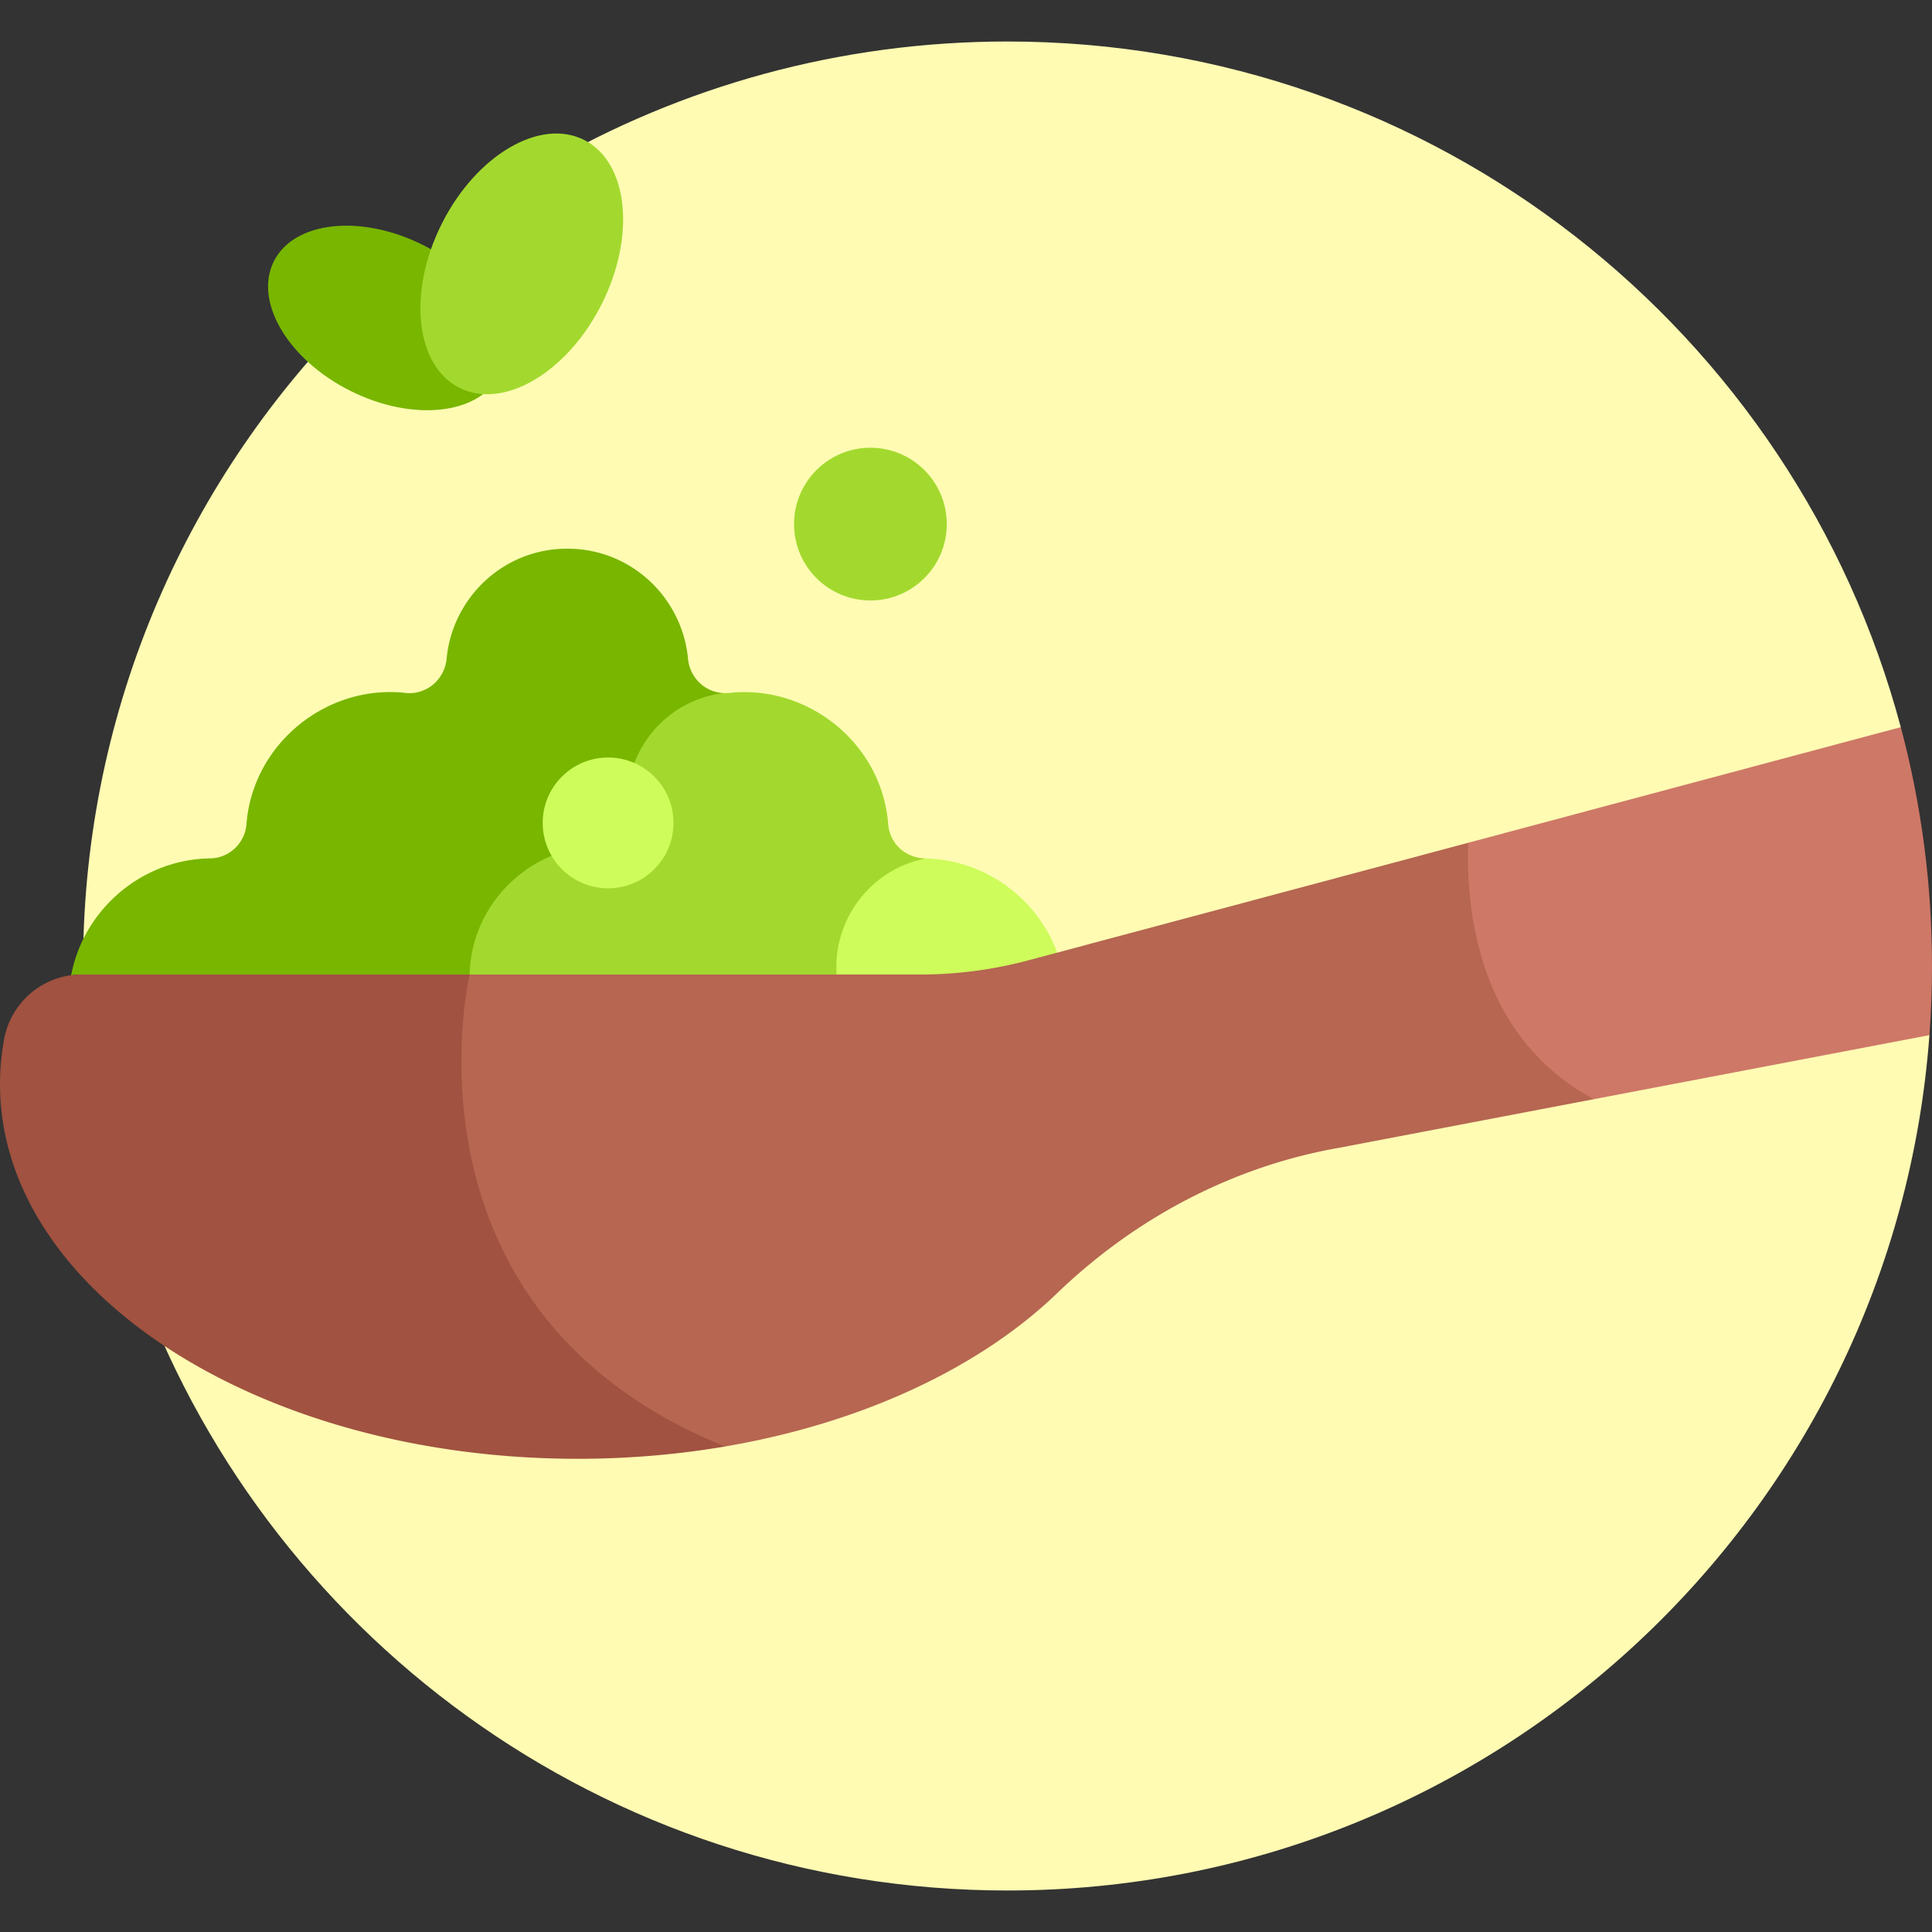 <svg xmlns="http://www.w3.org/2000/svg" version="1.1" xmlns:xlink="http://www.w3.org/1999/xlink" width="512" height="512" x="0" y="0" viewBox="0 0 512 512" style="enable-background:new 0 0 512 512" xml:space="preserve" class=""><rect x="0" y="0" width="512" height="512" fill="#333333" stroke="none"/><g><path fill="#fffbb3" d="m487.025 235.25 16.701-42.55C475.82 88.074 380.418 10.998 266.998 10.998c-44.615 0-86.434 11.938-122.462 32.776L119.025 89.25l-22.154-9.52C51.66 123.383 23.186 184.26 22.049 251.801l43.643 22.449-29.987 62.704c33.433 95.527 124.354 164.048 231.293 164.048 129.148 0 234.951-99.928 244.321-226.683z" opacity="1" data-original="#fffbb3" class=""></path><path fill="#78b600" d="M182.328 174.546c-1.471-15.834-14.764-29.142-31.984-29.142-17.216 0-30.508 13.303-31.983 29.134-.518 5.555-5.367 9.71-10.911 9.093-20.839-2.32-40.48 13.415-42.131 34.769-.391 5.053-4.582 9.016-9.65 9.085-18.071.245-33.506 13.513-36.817 30.979a20.838 20.838 0 0 1 2.796-.207l136.877 35.494 33.194-110.075c-4.884-.223-8.923-4.09-9.391-9.13z" opacity="1" data-original="#78b600"></path><ellipse cx="102.471" cy="84.299" fill="#78b600" rx="21.59" ry="33.472" transform="rotate(-63.33 102.45 84.266)" opacity="1" data-original="#78b600"></ellipse><g fill="#a3d92e"><ellipse cx="138.263" cy="69.976" rx="36.769" ry="23.716" transform="rotate(-63.33 138.231 69.944)" fill="#a3d92e" opacity="1" data-original="#a3d92e"></ellipse><circle cx="230.668" cy="138.893" r="20.239" fill="#a3d92e" opacity="1" data-original="#a3d92e"></circle><path d="m241.192 293.75 4.173-66.249c-5.888-.138-9.629-4.379-9.988-9.097-1.627-21.434-21.345-37.062-42.133-34.766a9.757 9.757 0 0 1-1.525.037c-15.754 1.991-26.453 15.93-25.53 30.849.314 5.078-3.472 9.504-8.555 9.727-18.034.79-32.838 15.93-33.169 34.005z" fill="#a3d92e" opacity="1" data-original="#a3d92e"></path></g><path fill="#cefc5b" d="M245.365 227.501c-14.915 2.87-24.549 16.416-23.674 30.558.004.066 0 .131.002.197l32.832 17.994 25.654-23.798c-5.298-14.329-19.058-24.583-34.814-24.951z" opacity="1" data-original="#cefc5b"></path><circle cx="161.192" cy="218.083" r="17.333" fill="#cefc5b" transform="rotate(-45 161.164 218.129)" opacity="1" data-original="#cefc5b"></circle><path fill="#a15240" d="M124.465 258.256H21.648c-10.093 0-18.725 7.22-20.557 17.146A65.517 65.517 0 0 0 0 287.305c0 54.837 68.544 99.292 153.098 99.292 13.493 0 26.574-1.138 39.038-3.264l9.89-85.583z" opacity="1" data-original="#a15240"></path><path fill="#b66651" d="m389.097 223.339-116.082 31.027a111.174 111.174 0 0 1-29.146 3.89H124.465s-21.125 89.216 67.671 125.077c36.413-6.211 67.526-20.897 88.011-40.617 20.736-19.962 46.666-33.685 75.027-38.594l67.196-12.825 16.156-49.298z" opacity="1" data-original="#b66651" class=""></path><path fill="#ce7867" d="M512 256c0-21.891-2.887-43.105-8.273-63.3l-114.629 30.639c-.651 18.767 2.978 51.69 33.272 67.958l88.95-16.977c.446-6.049.68-12.157.68-18.32z" opacity="1" data-original="#ce7867"></path></g></svg>